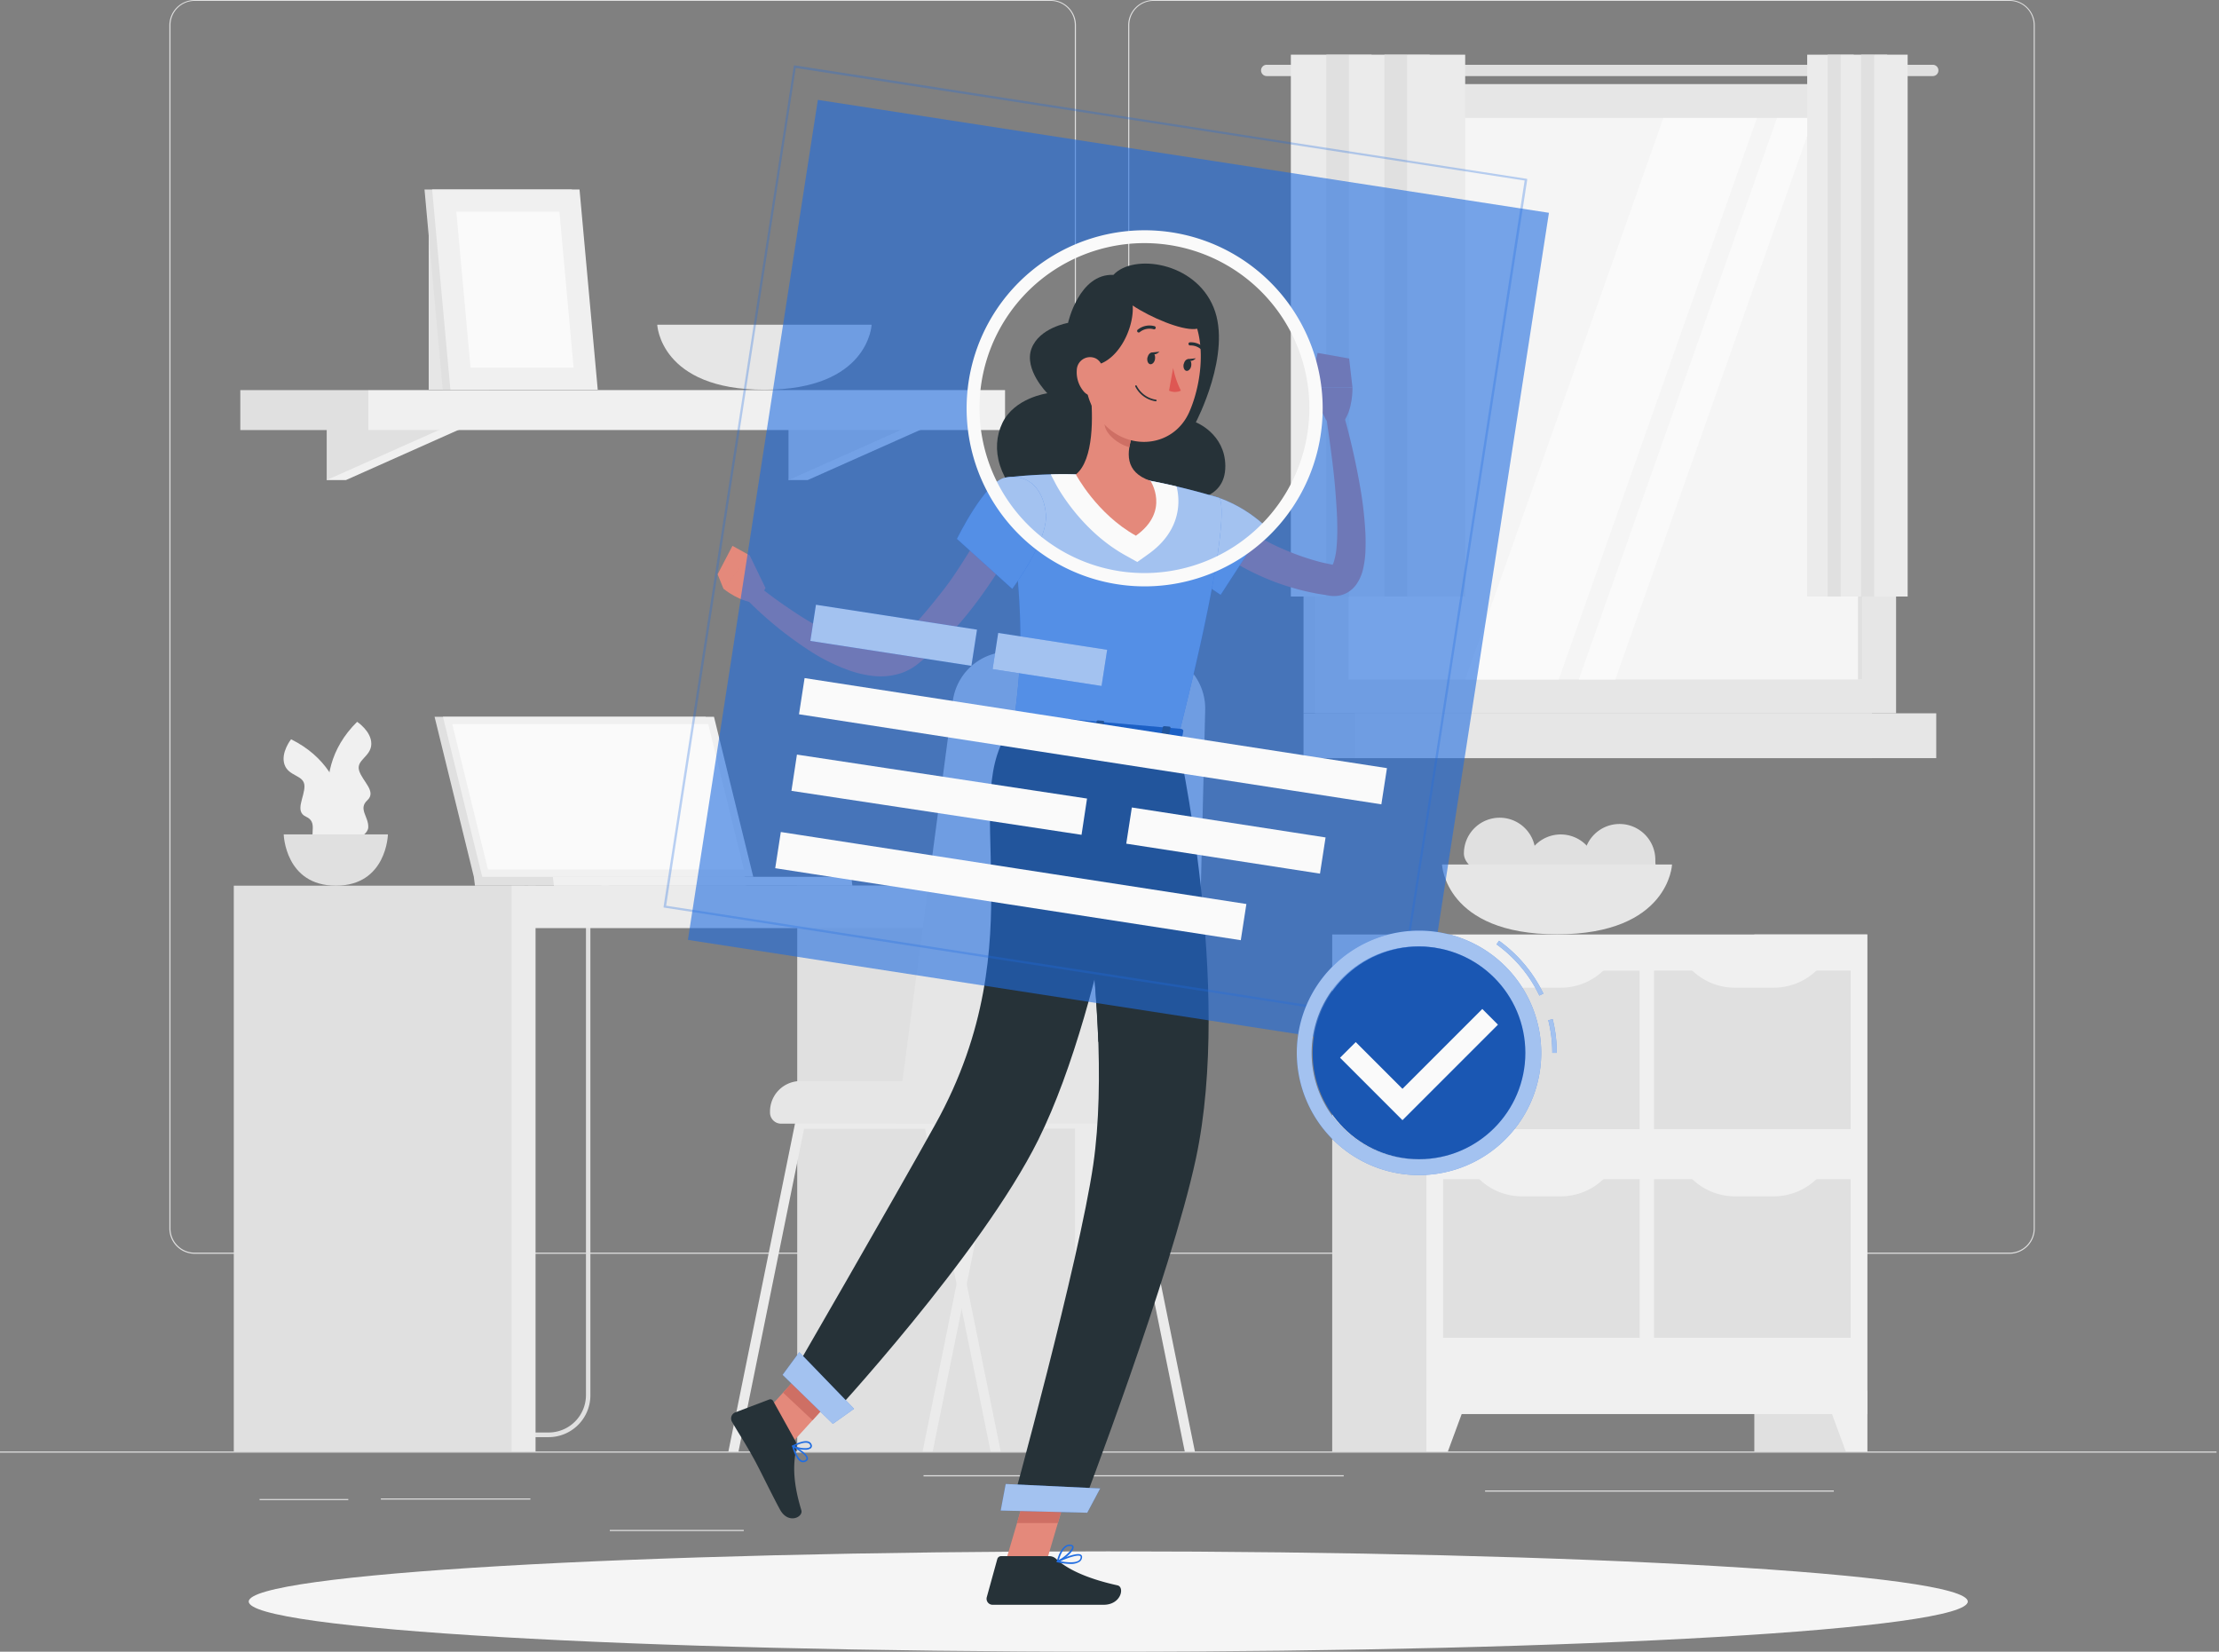 <svg width="743" height="553" fill="none" xmlns="http://www.w3.org/2000/svg"><rect width="100%" height="100%" fill="#808080" stroke="none"/><path d="M742.163 485.968H0v.371h742.163v-.371zM177.6 501.687h-50.081v.371H177.6v-.371zM116.623 501.865H86.907v.371h29.716v-.371zM449.929 493.909h-140.7v.371h140.7v-.371zM249.04 512.211h-44.856v.371h44.856v-.371zM614.021 499.015H497.249v.371h116.772v-.371zM351.785 419.767H65.176a8.476 8.476 0 01-8.46-8.475V8.402A8.476 8.476 0 0165.176 0h286.609a8.476 8.476 0 018.475 8.475v402.817a8.478 8.478 0 01-8.475 8.475zM65.176.297a8.104 8.104 0 00-8.09 8.104v402.891a8.104 8.104 0 008.09 8.104h286.609a8.12 8.12 0 008.104-8.104V8.402a8.12 8.12 0 00-8.104-8.105H65.176zM672.859 419.767H386.236a8.488 8.488 0 01-8.475-8.475V8.402A8.487 8.487 0 01386.236 0h286.623a8.476 8.476 0 018.446 8.401v402.891a8.475 8.475 0 01-8.446 8.475zM386.236.297a8.119 8.119 0 00-8.104 8.104v402.891a8.12 8.12 0 008.104 8.104h286.623a8.12 8.12 0 008.105-8.104V8.402a8.12 8.12 0 00-8.105-8.105H386.236z" fill="#E0E0E0"/><path d="M625.227 312.866h-37.82v173.102h37.82V312.866z" fill="#E0E0E0"/><path d="M618.043 485.968h7.184v-20.439h-14.709l7.525 20.439z" fill="#F0F0F0"/><path d="M483.89 312.866h-37.821v173.102h37.821V312.866z" fill="#E0E0E0"/><path d="M625.227 312.866H477.611v160.56h147.616v-160.56z" fill="#F0F0F0"/><path d="M553.832 394.801v53.079h65.829v-53.079h-65.829zM483.192 394.801v53.079h65.83v-53.079h-65.83z" fill="#E0E0E0"/><path d="M522.616 400.53h-13.032a20.559 20.559 0 01-14.947-6.442h42.926a20.559 20.559 0 01-14.947 6.442zM593.923 400.53h-13.018a20.6 20.6 0 01-14.962-6.442h42.942a20.625 20.625 0 01-14.962 6.442z" fill="#F0F0F0"/><path d="M553.832 324.948v53.08h65.829v-53.08h-65.829zM483.178 324.963v53.08h65.83v-53.08h-65.83z" fill="#E0E0E0"/><path d="M522.616 330.678h-13.032a20.615 20.615 0 01-14.947-6.427h42.926a20.622 20.622 0 01-14.947 6.427zM593.923 330.678h-13.018a20.643 20.643 0 01-14.962-6.427h42.942a20.682 20.682 0 01-14.962 6.427zM484.795 485.968h-7.184v-20.439h14.725l-7.541 20.439z" fill="#F0F0F0"/><path d="M514.125 285.747c0 6.62 4.602 11.222-2.018 11.222s-21.939-4.602-21.939-11.222a11.977 11.977 0 0111.979-11.978 11.979 11.979 0 0111.978 11.978z" fill="#E0E0E0"/><path d="M534.624 291.462c0 6.605 4.602 11.222-2.018 11.222s-21.998-4.617-21.998-11.222a11.979 11.979 0 1123.957 0h.059z" fill="#E0E0E0"/><path d="M554.262 287.959c0 6.605 4.601 11.222-2.019 11.222s-21.938-4.617-21.938-11.222a11.979 11.979 0 1123.957 0z" fill="#E0E0E0"/><path d="M482.836 289.443s.98 23.364 38.518 23.364c37.539 0 38.504-23.364 38.504-23.364h-77.022z" fill="#E6E6E6"/><path d="M626.801 28.187H436.466v210.626h190.335V28.187zM647.166 21.686h-223.02a1.885 1.885 0 00-1.9 1.885 1.897 1.897 0 001.9 1.9h223.02a1.886 1.886 0 001.885-1.9 1.887 1.887 0 00-1.885-1.885z" fill="#E0E0E0"/><path d="M634.875 28.187H440.236v210.626h194.639V28.187z" fill="#E6E6E6"/><path d="M626.801 238.813H436.466v15.007h190.335v-15.007z" fill="#E0E0E0"/><path d="M648.324 238.813h-194.64v15.007h194.64v-15.007z" fill="#E6E6E6"/><path d="M623.565 227.488V39.483H451.547v188.005h172.018z" fill="#F5F5F5"/><path d="M490.599 227.503l66.364-188.005h31.32l-66.365 188.005h-31.319zM528.643 227.503l66.364-188.005h12.216l-66.364 188.005h-12.216z" fill="#FAFAFA"/><path d="M623.565 227.503V39.498h-1.44v188.005h1.44z" fill="#E0E0E0"/><path d="M451.68 18.302h-19.459v181.414h19.459V18.302z" fill="#EBEBEB"/><path d="M459.25 18.302h-15.155v181.414h15.155V18.302z" fill="#E0E0E0"/><path d="M471.14 18.302h-19.46v181.414h19.46V18.302z" fill="#EBEBEB"/><path d="M478.71 18.302h-15.155v181.414h15.155V18.302z" fill="#E0E0E0"/><path d="M490.599 18.302H471.14v181.414h19.459V18.302zM616.321 18.302h-11.206v181.414h11.206V18.302z" fill="#EBEBEB"/><path d="M620.7 18.302h-8.742v181.414h8.742V18.302z" fill="#E0E0E0"/><path d="M627.528 18.302h-11.207v181.414h11.207V18.302z" fill="#EBEBEB"/><path d="M631.907 18.302h-8.743v181.414h8.743V18.302z" fill="#E0E0E0"/><path d="M638.75 18.302h-11.207v181.414h11.207V18.302z" fill="#EBEBEB"/><path d="M163.825 75.166h-20.276v55.321h20.276v-55.32z" fill="#E6E6E6"/><path d="M115.837 143.148l-6.442 17.575h6.442l39.423-17.575h-39.423z" fill="#F0F0F0"/><path d="M109.395 143.148v17.575l39.438-17.575h-39.438z" fill="#E0E0E0"/><path d="M270.444 143.148l-6.427 17.575h6.427l39.439-17.575h-39.439z" fill="#F0F0F0"/><path d="M264.017 143.148v17.575l39.424-17.575h-39.424zM80.465 143.979h42.882v-13.373H80.465v13.373z" fill="#E0E0E0"/><path d="M336.526 130.606H123.333v13.373h213.193v-13.373z" fill="#F0F0F0"/><path d="M197.594 130.487H148.24l-6.101-67.047h49.354l6.101 67.047z" fill="#E0E0E0"/><path d="M200.146 130.487h-49.339l-6.115-67.047h49.354l6.1 67.047z" fill="#F0F0F0"/><path d="M157.546 123.065l-4.75-52.203h34.511l4.75 52.203h-34.511z" fill="#FAFAFA"/><path d="M220.066 108.712s.905 21.775 35.891 21.775c34.985 0 35.891-21.775 35.891-21.775h-71.782z" fill="#E6E6E6"/><path d="M183.7 481.159h-54.074a5.72 5.72 0 01-5.546-3.937 5.71 5.71 0 012.147-6.454l.876 1.188a4.241 4.241 0 00.048 6.833 4.24 4.24 0 002.475.811H183.7a12.512 12.512 0 0012.498-12.498V307.077a13.624 13.624 0 0113.596-13.611h16.18v1.484h-16.18a12.145 12.145 0 00-12.112 12.127v160.099a14.009 14.009 0 01-13.982 13.983zM364.327 296.524h-97.386v189.444h97.386V296.524z" fill="#E0E0E0"/><path d="M367.994 296.524h-8.03v189.444h8.03V296.524z" fill="#EBEBEB"/><path d="M176.828 310.729h193.645v-14.205H176.828v14.205z" fill="#EBEBEB"/><path d="M175.67 296.524H78.283v189.444h97.387V296.524z" fill="#E0E0E0"/><path d="M179.321 296.524h-8.03v189.444h8.03V296.524z" fill="#EBEBEB"/><path d="M145.508 239.971h90.752l13.151 53.584h-90.752l-13.151-53.584zM158.66 293.555l.371 2.969h90.751l-.356-2.969H158.66z" fill="#E0E0E0"/><path d="M148.314 239.971h90.752l13.151 53.584h-90.752l-13.151-53.584z" fill="#F0F0F0"/><path d="M163.379 291.106l-11.948-48.686h85.705l11.948 48.686h-85.705z" fill="#FAFAFA"/><path d="M185.11 293.555l.357 2.969h99.939l-.371-2.969H185.11zM114.397 283.016s-13.359-23.021 5.18-41.353c0 0 4.824 3.162 4.75 7.422-.074 4.26-5.165 5.314-4.082 8.906 1.084 3.592 5.938 7.006 2.761 9.93-3.176 2.924.505 5.521.297 9.114-.208 3.592-8.906 5.981-8.906 5.981z" fill="#F0F0F0"/><path d="M115.406 285.124s5.418-26.065-17.945-37.613c0 0-3.592 4.527-2.182 8.52 1.41 3.993 6.59 3.399 6.664 7.11.075 3.711-3.414 8.505.52 10.287 3.933 1.781 1.247 5.402 2.583 8.727 1.335 3.325 10.36 2.969 10.36 2.969z" fill="#F0F0F0"/><path d="M94.997 279.35s.445 17.174 17.47 17.174 17.426-17.174 17.426-17.174H94.997z" fill="#E0E0E0"/><path d="M335.072 485.968h-3.385l-9.692-47.736-1.692-8.357-10.569-51.951h-40.507l-21.953 108.044h-3.384l22.368-110.107a1.63 1.63 0 011.618-1.321h43.209a1.634 1.634 0 011.618 1.321l9.277 45.687 1.707 8.357 11.385 56.063z" fill="#EBEBEB"/><path d="M400.1 485.968h-3.399l-21.953-108.103h-40.493l-10.568 52.04-1.692 8.327-9.693 47.736h-3.384l11.385-56.093 1.677-8.327 9.292-45.687a1.629 1.629 0 011.618-1.321h43.209a1.657 1.657 0 011.632 1.321L400.1 485.968z" fill="#EBEBEB"/><path d="M300.264 376.202h74.424a26.107 26.107 0 0026.08-25.575l2.776-113.105a19.032 19.032 0 00-19-19.326h-46.652a19.027 19.027 0 00-18.896 16.862l-18.732 141.144z" fill="#E6E6E6"/><path d="M340.846 376.202h-79.308a3.711 3.711 0 01-3.711-3.711v-.356a10.198 10.198 0 0110.198-10.197h72.821v14.264z" fill="#E6E6E6"/><path d="M371.081 553c158.946 0 287.796-7.523 287.796-16.802 0-9.28-128.85-16.803-287.796-16.803-158.945 0-287.795 7.523-287.795 16.803 0 9.279 128.85 16.802 287.795 16.802z" fill="#F5F5F5"/><path d="M410.327 171.915l.965.816c.356.312.757.608 1.143.905.771.609 1.484 1.218 2.374 1.796 1.604 1.173 3.31 2.242 5.017 3.31a75.308 75.308 0 0010.791 5.507 82.277 82.277 0 0011.474 3.919c.98.267 1.989.445 2.969.668l1.484.326c.312 0 0 0 0 .075a1.637 1.637 0 00-.564.252c-.133.134-.133.134-.074.104.294-.435.523-.91.683-1.41.527-1.713.85-3.481.965-5.27.178-1.944.237-3.992.222-6.056 0-4.141-.326-8.371-.653-12.616-.326-4.246-.846-8.506-1.395-12.78a574.979 574.979 0 00-1.796-12.766l5.581-1.276a236.5 236.5 0 015.937 25.768c.778 4.421 1.318 8.88 1.618 13.359a67.07 67.07 0 01.163 6.946 32.328 32.328 0 01-.964 7.585 14.698 14.698 0 01-2.019 4.453 9.69 9.69 0 01-2.36 2.39 8.655 8.655 0 01-3.548 1.484 9.976 9.976 0 01-3.325 0l-1.706-.282c-1.143-.193-2.301-.341-3.429-.594a83.535 83.535 0 01-13.359-3.829 85.433 85.433 0 01-12.543-6.026c-2.004-1.203-3.963-2.464-5.863-3.845-.95-.683-1.885-1.484-2.82-2.137-.46-.386-.92-.757-1.38-1.173-.461-.416-.891-.757-1.485-1.321l7.897-8.282z" fill="#E4897B"/><path d="M394.192 165.161c16.327-2.212 29.449 10.954 29.449 10.954l-14.933 23.037s-16.001-10.242-18.821-17.218c-2.909-7.259-4.052-15.69 4.305-16.773z" fill="#216DE0"/><path opacity=".6" d="M394.192 165.161c16.327-2.212 29.449 10.954 29.449 10.954l-14.933 23.037s-16.001-10.242-18.821-17.218c-2.909-7.259-4.052-15.69 4.305-16.773z" fill="#FAFAFA"/><path d="M444.065 140.699l-5.418-10.865 14.205-.119s.282 7.585-3.31 11.875l-5.477-.891z" fill="#E4897B"/><path d="M441.171 118.152l10.568 1.885 1.113 9.678-14.205.119 2.524-11.682zM336.452 523.774l13.299 1.276 9.203-31.23-13.3-1.291-9.202 31.245zM251.89 477.582l9.856 9.262 21.285-23.393-9.856-9.262-21.285 23.393z" fill="#E4897B"/><path d="M266.302 482.406l-7.421-13.359a1.085 1.085 0 00-1.336-.49l-11.415 4.334a2.192 2.192 0 00-1.213 1.31 2.207 2.207 0 00.16 1.778c2.657 4.601 4.185 6.694 7.421 12.557 2.004 3.622 5.938 11.875 8.684 16.892 2.746 5.017 7.837 2.508 7.139.193-3.176-10.391-2.568-16.224-1.677-20.781a3.565 3.565 0 00-.342-2.434zM351.31 520.998h-16.12a1.322 1.322 0 00-1.262.98l-3.518 12.75a2.027 2.027 0 00.35 1.77 2.029 2.029 0 001.625.783h37.123c5.937 0 7.124-5.937 4.69-6.501-10.925-2.405-17.233-5.744-20.602-8.906a3.356 3.356 0 00-2.286-.876z" fill="#263238"/><path d="M358.954 493.82l-4.75 16.105h-13.685l5.12-17.382 13.315 1.277zM273.16 454.203l9.871 9.248-10.984 12.053-9.856-9.248 10.969-12.053z" fill="#CE6F64"/><path d="M410.282 155.943c-.104-10.791-9.871-14.561-9.871-14.561s12.216-23.126 5.937-38.474c-6.278-15.348-26.97-18.05-33.531-10.88-11.533-.49-15.199 16.075-15.199 16.075s-9.648 1.618-12.246 8.639c-2.597 7.021 5.314 14.932 5.314 14.932s-11.014 1.485-15.066 9.96c-4.052 8.476-1.558 19.727 10.613 29.434 17.693 14.102 50.215-3.592 50.215-3.592s13.953.876 13.834-11.533z" fill="#263238"/><path d="M408.189 166.675s5.938 2.597-13.893 80.925l-54.92-4.764c2.85-22.265 4.082-36.099-2.642-82.944a161.75 161.75 0 0123.616-1.054 176.81 176.81 0 0124.966 2.152 235.345 235.345 0 0122.873 5.685z" fill="#216DE0"/><path opacity=".6" d="M408.189 166.675s5.938 2.597-13.893 80.925l-54.92-4.764c2.85-22.265 4.082-36.099-2.642-82.944a161.75 161.75 0 0123.616-1.054 176.81 176.81 0 0124.966 2.152 235.345 235.345 0 0122.873 5.685z" fill="#FAFAFA"/><path d="M393.954 162.845a174.077 174.077 0 00-8.757-1.855 176.815 176.815 0 00-24.966-2.167c-2.865-.104-5.73-.104-8.417 0l1.841 3.503c.327.623 8.164 15.244 23.052 23.541l4.096 2.286 3.815-2.716c9.618-6.873 11.043-15.808 9.336-22.592z" fill="#FAFAFA"/><path d="M365.144 130.932c.876 8.179 1.172 23.037-4.898 27.906 0 0 6.946 13.195 20.097 20.513 11.637-8.282 4.869-18.361 4.869-18.361-8.772-2.969-7.971-9.529-5.937-15.645l-14.131-14.413z" fill="#E4897B"/><path d="M370.918 136.81l8.401 8.535a25.987 25.987 0 00-1.158 4.364c-3.369-.787-8.268-4.305-8.327-7.926a14.584 14.584 0 011.084-4.973z" fill="#CE6F64"/><path d="M364.787 112.378c-1.617 13.359-2.582 19.015 2.865 27.045 8.194 12.052 24.996 11.102 30.562-1.485 5.017-11.37 6.814-31.349-5.195-38.993a18.389 18.389 0 00-24.935 4.799 18.387 18.387 0 00-3.297 8.634z" fill="#E4897B"/><path d="M375.148 95.917c10.316 2.672.119 34.051-16.328 24.952 0 0 .742-13.255 5.314-18.881a17.07 17.07 0 0111.014-6.07z" fill="#263238"/><path d="M374.05 97.654c4.453 7.243 37.479 20.973 26.376 5.388-11.103-15.585-26.376-5.388-26.376-5.388z" fill="#263238"/><path d="M360.542 123.941a9.919 9.919 0 002.36 7.155c2.286 2.597 5.299 1.024 6.249-2.123.846-2.82.683-7.57-2.36-9.025a4.454 4.454 0 00-6.249 3.993z" fill="#E4897B"/><path d="M394.236 247.6s18.599 82.291 6.19 140.299c-8.312 38.859-38.311 117.35-38.311 117.35l-23.452-.593s22.695-82.38 27.401-114.768c8.03-55.425-12.083-145.776-12.083-145.776l40.255 3.488z" fill="#263238"/><path d="M372.788 264.21l-11.726 18.495a565.99 565.99 0 016.709 66.245c16.491-29.523 8.683-69.11 5.017-84.74z" fill="#263238"/><path d="M364.045 506.467l-28.974-.743 1.678-8.891 31.631 1.499-4.335 8.135z" fill="#216DE0"/><path opacity=".6" d="M364.045 506.467l-28.974-.743 1.678-8.891 31.631 1.499-4.335 8.135z" fill="#FAFAFA"/><path d="M382.213 246.71s-10.909 87.278-34.569 134.925c-19.104 38.429-70.075 93.349-70.075 93.349l-13.033-13.433s34.436-59.536 48.641-85.111c34.823-62.683 6.353-110.508 26.095-133.59l42.941 3.86z" fill="#263238"/><path d="M278.875 476.706l-16.833-16.402 5.596-7.6 18.332 18.955-7.095 5.047z" fill="#216DE0"/><path opacity=".6" d="M278.875 476.706l-16.833-16.402 5.596-7.6 18.332 18.955-7.095 5.047z" fill="#FAFAFA"/><path d="M338.708 239.54l-2.895 4.706c-.237.371.193.801.817.846l57.666 4.987c.504 0 .935-.163.994-.475l.921-4.869c0-.341-.342-.668-.891-.712l-55.677-4.824a1.007 1.007 0 00-.935.341z" fill="#216DE0"/><path opacity=".3" d="M338.708 239.54l-2.895 4.706c-.237.371.193.801.817.846l57.666 4.987c.504 0 .935-.163.994-.475l.921-4.869c0-.341-.342-.668-.891-.712l-55.677-4.824a1.007 1.007 0 00-.935.341z" fill="#000"/><path d="M345.655 246.398l-1.485-.134c-.297 0-.504-.193-.475-.386l1.262-6.323c0-.193.312-.326.608-.297l1.485.134c.297 0 .504.193.475.386l-1.247 6.323c-.059.208-.327.297-.623.297zM390.066 250.257l-1.485-.133c-.297 0-.504-.193-.475-.386l1.262-6.338c0-.178.312-.312.609-.282l1.484.133c.297 0 .505.193.475.371l-1.247 6.338c-.059.193-.312.312-.623.297zM367.86 248.328l-1.484-.119c-.297 0-.505-.208-.475-.386l1.261-6.338c0-.178.312-.312.609-.282l1.484.119c.297 0 .505.207.475.386l-1.246 6.338c-.06.178-.372.311-.624.282zM384.187 119.755c-.193 1.069.223 2.049.921 2.182.697.134 1.484-.638 1.632-1.721.149-1.084-.207-2.064-.92-2.182-.712-.119-1.38.712-1.633 1.721zM396.314 121.982c-.193 1.069.223 2.048.921 2.182.697.133 1.484-.638 1.632-1.722.149-1.084-.207-2.063-.92-2.182-.712-.119-1.365.638-1.633 1.722z" fill="#263238"/><path d="M397.695 120.23l2.716-.267s-1.692 1.752-2.716.267z" fill="#263238"/><path d="M392.812 123.199a29.683 29.683 0 002.597 7.585 4.714 4.714 0 01-3.978 0l1.381-7.585z" fill="#DE5753"/><path d="M386.919 134.346a9.16 9.16 0 01-6.798-4.972.267.267 0 01.148-.342.26.26 0 01.2-.006.26.26 0 01.142.14 8.719 8.719 0 006.397 4.646.267.267 0 110 .534h-.089zM381.293 111.324a.529.529 0 01-.52-.694.532.532 0 01.193-.27 6.263 6.263 0 015.656-1.143.524.524 0 01.305.273.533.533 0 01-.085.589.523.523 0 01-.37.177.523.523 0 01-.207-.03 5.181 5.181 0 00-4.645.98.597.597 0 01-.327.118zM403.261 117.885a.55.55 0 01-.415-.193 5.252 5.252 0 00-4.305-2.033.55.55 0 01-.594-.475.516.516 0 01.115-.391.51.51 0 01.36-.188 6.254 6.254 0 015.255 2.404.55.55 0 010 .757.592.592 0 01-.416.119z" fill="#263238"/><path d="M340.786 179.603a133.288 133.288 0 01-7.422 12.884c-2.671 4.097-5.492 8.105-8.535 11.964a128.392 128.392 0 01-9.87 11.058c-1.811 1.707-3.578 3.444-5.522 5.047l-1.484 1.217-.357.297-.475.371c-.313.255-.64.493-.979.713a18.272 18.272 0 01-4.364 2.196 22.264 22.264 0 01-9.04.995 35.094 35.094 0 01-8.015-1.766 62.422 62.422 0 01-13.641-6.724 125.748 125.748 0 01-22.473-18.614l3.949-4.141c3.547 2.85 7.288 5.685 11.117 8.253a114.118 114.118 0 0011.697 7.184 61.723 61.723 0 0012.112 5.061c4.008 1.114 8.03 1.307 10.806.149a11.87 11.87 0 004.111-2.969c1.648-1.484 3.177-3.132 4.735-4.735 3.043-3.31 5.863-6.857 8.639-10.39 2.776-3.533 5.284-7.422 7.719-11.281 1.232-1.93 2.404-3.889 3.562-5.848 1.158-1.96 2.271-4.023 3.236-5.863l10.494 4.942z" fill="#E4897B"/><path d="M256.313 196.866l-5.284-10.925-8.787 11.163s5.818 4.853 11.474 4.675l2.597-4.913zM245.255 182.75l-4.973 9.515 1.96 4.839 8.787-11.163-5.774-3.191z" fill="#E4897B"/><path d="M336.615 159.892c-6.739 1.187-16.194 20.528-16.194 20.528l18.509 16.728s11.994-16.105 11.281-24.892c-.608-7.496-5.017-13.878-13.596-12.364z" fill="#216DE0"/><path opacity=".6" d="M336.615 159.892c-6.739 1.187-16.194 20.528-16.194 20.528l18.509 16.728s11.994-16.105 11.281-24.892c-.608-7.496-5.017-13.878-13.596-12.364z" fill="#FAFAFA"/><path d="M268.9 489.575a1.48 1.48 0 01-.519-.089c-1.618-.534-2.672-3.518-3.162-5.255a.27.27 0 01.089-.282.295.295 0 01.148-.039c.053 0 .104.013.149.039.49.253 4.794 2.568 4.928 4.26a.993.993 0 01-.46.95 1.926 1.926 0 01-1.173.416zm-2.969-4.869c.743 2.39 1.707 3.964 2.628 4.275a1.264 1.264 0 001.217-.282.485.485 0 00.237-.475c-.089-1.039-2.612-2.686-4.096-3.518h.014z" fill="#216DE0"/><path d="M269.568 485.374a9.643 9.643 0 01-4.231-.994.24.24 0 01-.133-.223c0-.049.014-.098.04-.14a.273.273 0 01.108-.097c.134 0 3.548-1.945 5.388-1.292a1.595 1.595 0 01.995.95 1.066 1.066 0 01-.238 1.321 3.108 3.108 0 01-1.929.475zm-3.503-1.217c1.484.624 4.289 1.009 5.091.327.134-.104.252-.297.089-.713a1.085 1.085 0 00-.683-.638c-1.261-.445-3.532.549-4.497 1.024zM358.464 523.611a21.899 21.899 0 01-4.453-.564.27.27 0 01-.208-.238.252.252 0 01.149-.267c.668-.312 6.501-2.969 7.985-2.019a.897.897 0 01.386.831 2.015 2.015 0 01-.801 1.485 5.347 5.347 0 01-3.058.772zm-3.473-.921c1.736.327 4.943.742 6.264-.252.174-.131.318-.298.421-.49.102-.193.161-.405.172-.623a.383.383 0 00-.148-.356c-.831-.565-4.29.653-6.709 1.721z" fill="#216DE0"/><path d="M354.13 523.046a.238.238 0 01-.178 0 .279.279 0 01-.089-.267c0-.237 1.395-6.011 4.556-5.64.802.089 1.01.49 1.054.801.208 1.485-3.488 4.453-5.239 5.151l-.104-.045zm4.007-5.447c-2.033 0-3.206 3.354-3.606 4.705 1.914-1.009 4.542-3.414 4.453-4.349 0-.074 0-.282-.579-.341l-.268-.015z" fill="#216DE0"/><path d="M385.509 118.034l2.716-.282s-1.692 1.781-2.716.282z" fill="#263238"/><path opacity=".6" d="M273.843 33.442l-43.506 281.235 244.795 37.821 43.506-281.25-244.795-37.806zm100.578 159.966a57.476 57.476 0 01-45.192-76.522 57.475 57.475 0 0151.563-37.697 57.47 57.47 0 0154.551 33.226 57.473 57.473 0 01-60.922 80.993z" fill="#216DE0"/><path d="M467.74 341.825h-.371l-245.166-37.984v-.371l43.624-281.561h.357L511.35 59.893v.37l-43.61 281.562zm-244.691-38.592l244.068 37.746 43.387-280.537-244.068-37.687-43.387 280.478z" fill="#216DE0" opacity=".3"/><path d="M383.237 196.317a59.605 59.605 0 01-47.427-23.539 59.607 59.607 0 019.584-82.104 59.61 59.61 0 0197.439 48.361 59.61 59.61 0 01-59.596 57.282zm-8.475-5.106a55.23 55.23 0 0063.614-56.954 55.235 55.235 0 00-68.262-51.29 55.233 55.233 0 00-41.5 45.205 55.305 55.305 0 0046.148 63.039z" fill="#FAFAFA"/><path d="M327.135 210.807l-53.923-8.338-1.874 12.117 53.923 8.338 1.874-12.117z" fill="#216DE0"/><path opacity=".6" d="M327.135 210.807l-53.923-8.338-1.874 12.117 53.923 8.338 1.874-12.117z" fill="#FAFAFA"/><path d="M370.719 217.549l-36.481-5.641-1.874 12.116 36.482 5.641 1.873-12.116z" fill="#216DE0"/><path opacity=".6" d="M370.719 217.549l-36.481-5.641-1.874 12.116 36.482 5.641 1.873-12.116z" fill="#FAFAFA"/><path d="M464.4 257.173l-194.994-30.152-1.873 12.117 194.994 30.152 1.873-12.117zM363.976 267.355l-97.133-14.717-1.839 12.138 97.133 14.717 1.839-12.138zM443.848 280.375l-64.866-10.031-1.873 12.117 64.866 10.03 1.873-12.116zM417.333 302.662l-155.887-24.105-1.873 12.117 155.886 24.104 1.874-12.116z" fill="#FAFAFA"/><path d="M521.25 352.497h-1.484a44.315 44.315 0 00-1.351-10.924l1.484-.356a45.67 45.67 0 011.351 11.28zm-5.818-19.177a45.069 45.069 0 00-14.354-17.159l.861-1.202a46.666 46.666 0 0114.843 17.693l-1.35.668z" fill="#216DE0"/><path opacity=".6" d="M521.25 352.497h-1.484a44.315 44.315 0 00-1.351-10.924l1.484-.356a45.67 45.67 0 011.351 11.28zm-5.818-19.177a45.069 45.069 0 00-14.354-17.159l.861-1.202a46.666 46.666 0 0114.843 17.693l-1.35.668z" fill="#FAFAFA"/><path d="M475.132 311.575a40.926 40.926 0 00-28.937 69.859 40.917 40.917 0 0044.597 8.871 40.92 40.92 0 0025.263-37.807 40.924 40.924 0 00-40.923-40.923zm0 76.546a35.624 35.624 0 11.002-71.245 35.624 35.624 0 01-.002 71.245z" fill="#216DE0"/><path opacity=".6" d="M475.132 311.575a40.926 40.926 0 00-28.937 69.859 40.917 40.917 0 0044.597 8.871 40.92 40.92 0 0025.263-37.807 40.924 40.924 0 00-40.923-40.923zm0 76.546a35.624 35.624 0 11.002-71.245 35.624 35.624 0 01-.002 71.245z" fill="#FAFAFA"/><path d="M475.132 388.106c19.667 0 35.609-15.942 35.609-35.608 0-19.667-15.942-35.609-35.609-35.609-19.666 0-35.609 15.942-35.609 35.609 0 19.666 15.943 35.608 35.609 35.608z" fill="#216DE0"/><path opacity=".2" d="M475.132 388.106c19.667 0 35.609-15.942 35.609-35.608 0-19.667-15.942-35.609-35.609-35.609-19.666 0-35.609 15.942-35.609 35.609 0 19.666 15.943 35.608 35.609 35.608z" fill="#000"/><path d="M469.596 375.03l-20.9-20.9 5.255-5.239 15.645 15.644 26.732-26.732 5.24 5.254-31.972 31.973z" fill="#FAFAFA"/></svg>